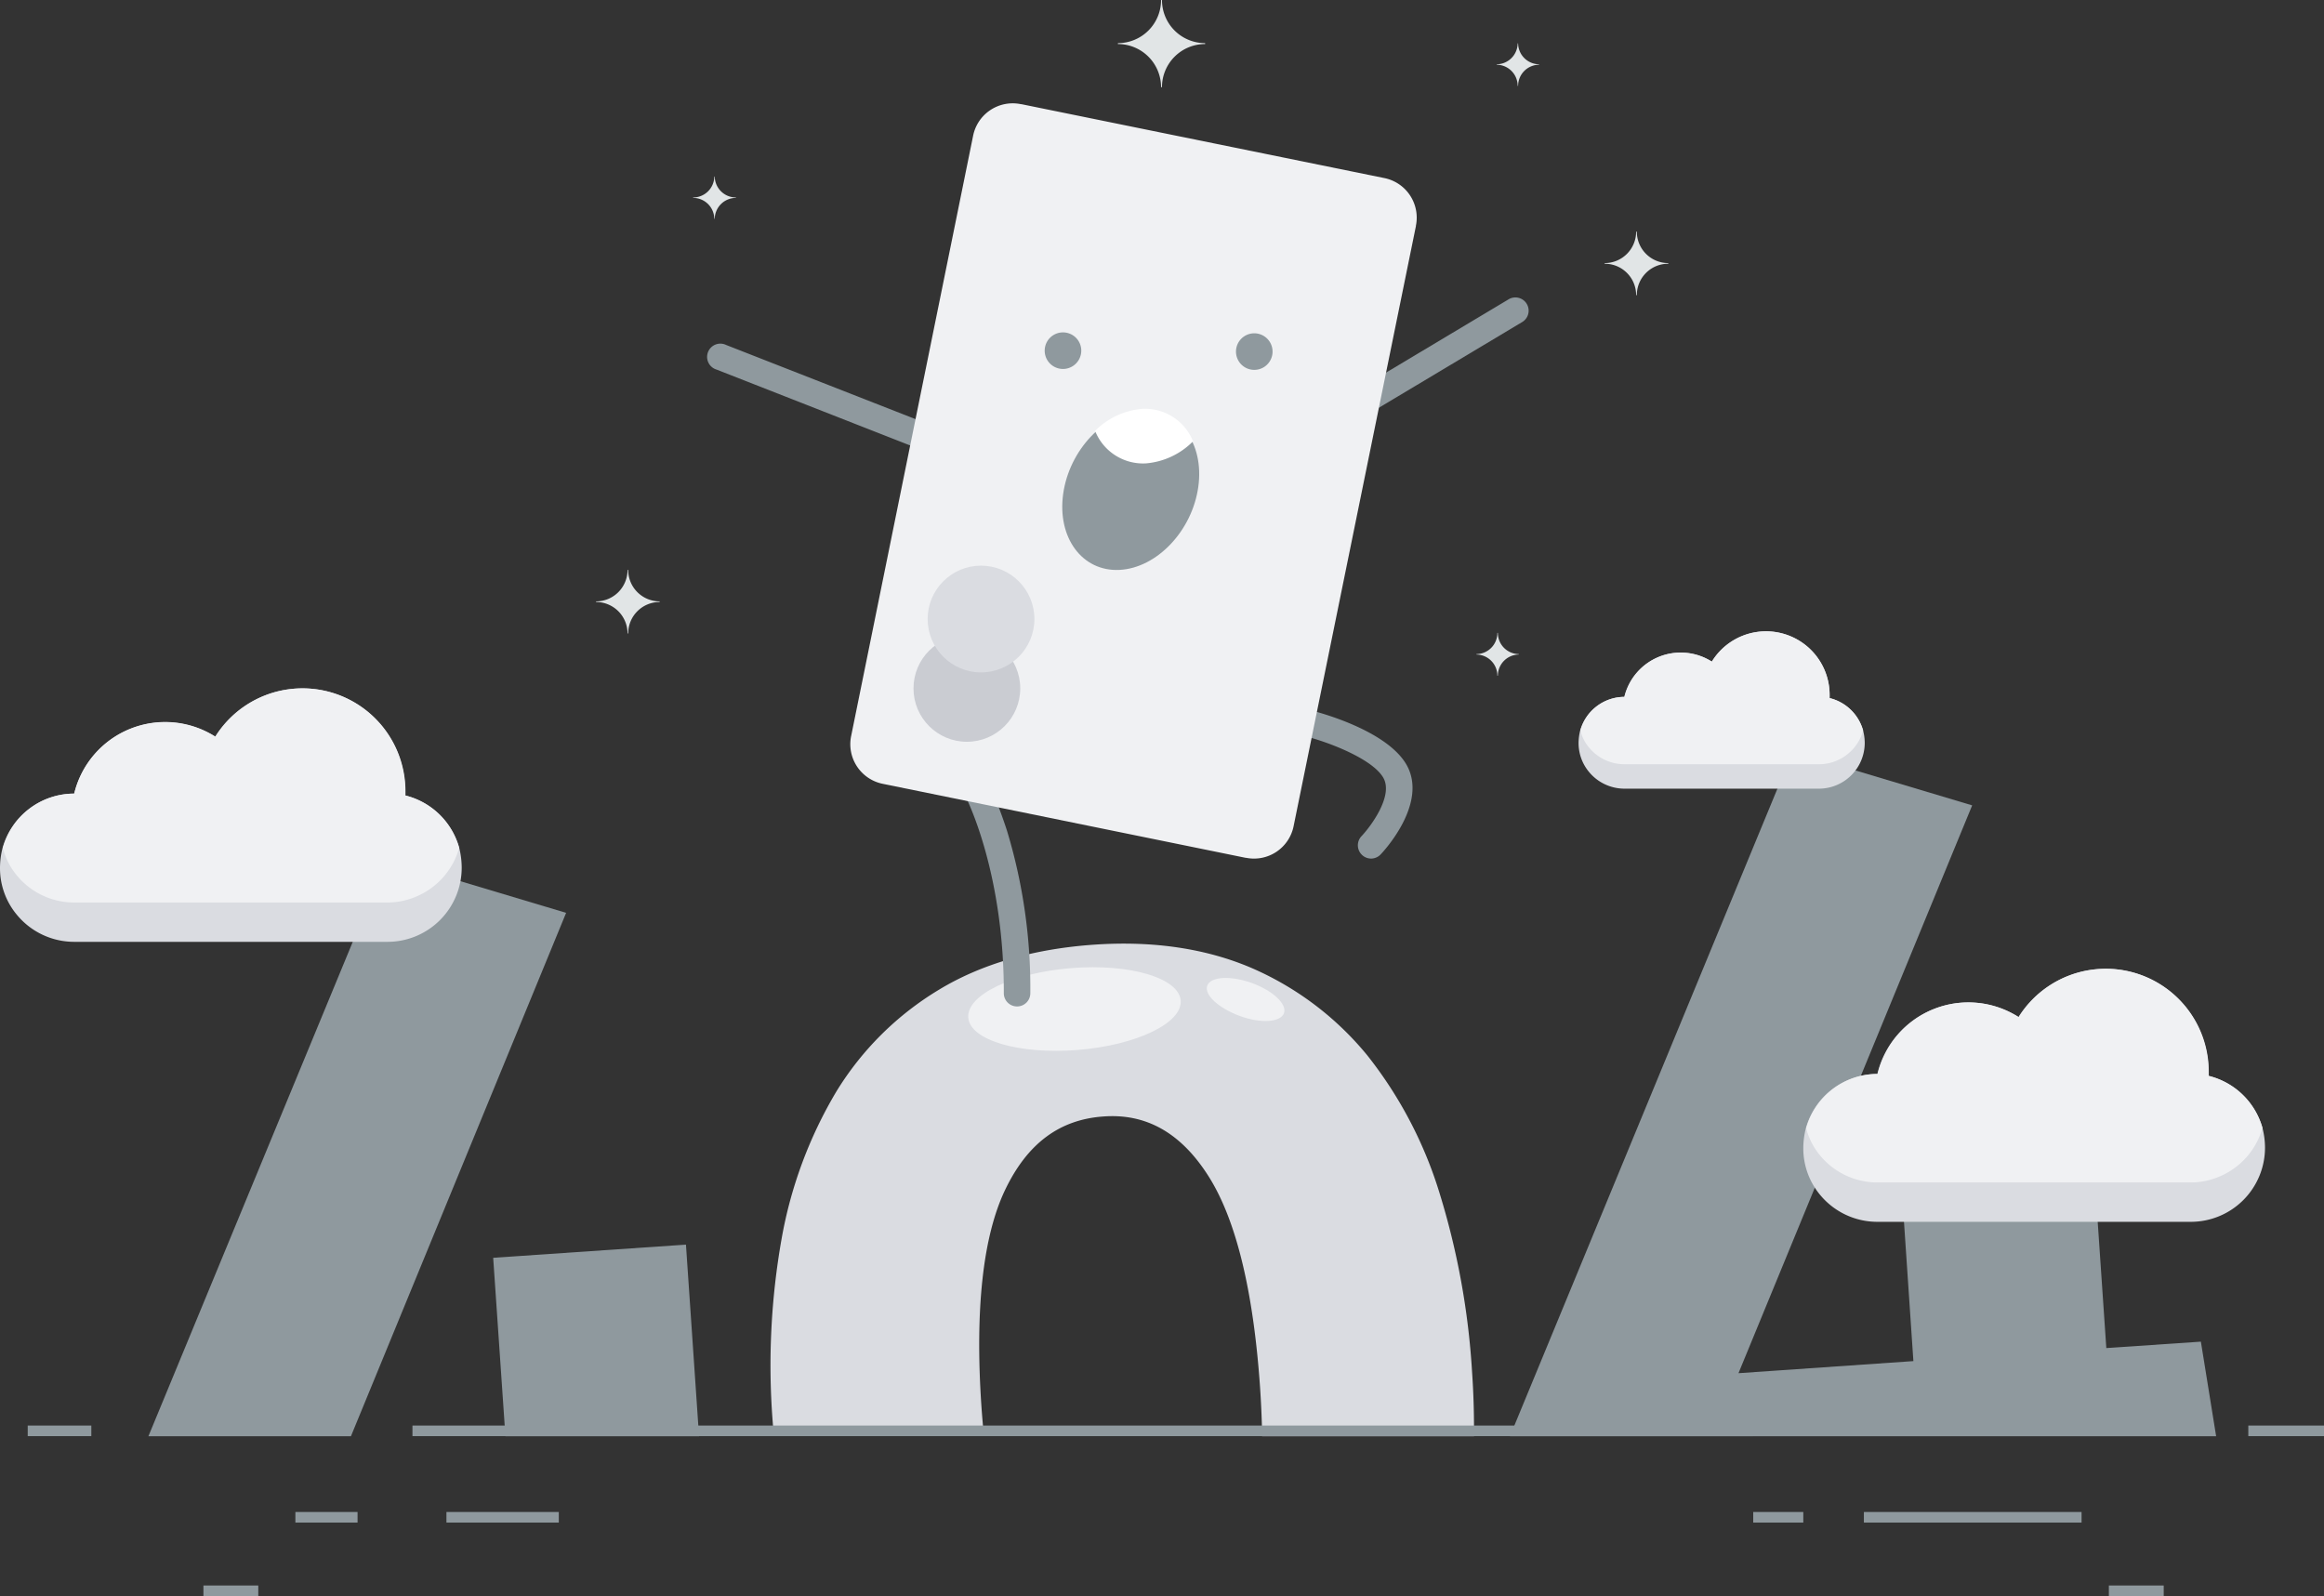 <svg xmlns="http://www.w3.org/2000/svg" viewBox="0 0 438.47 301.16"><rect x="0" y="0" width="438.47" height="301.16" fill="#333333" stroke="none"/><defs><style>.cls-1{fill:#8f999e;}.cls-2{fill:#dadce1;}.cls-3{fill:#f0f1f3;}.cls-4{fill:#e1e5e6;}.cls-5{fill:#caccd2;}.cls-6{fill:#fff;}</style></defs><title>Recurso 1</title><g id="Capa_2" data-name="Capa 2"><g id="page"><rect class="cls-1" x="424.19" y="268.98" width="14.28" height="2"/><polygon class="cls-1" points="94.12 238.24 96.29 269.98 130.82 269.98 128.49 235.89 94.12 238.24"/><path class="cls-1" d="M131.89,271H95.36l-2.31-33.67,36.37-2.49Zm-34.67-2h32.53l-2.19-32-32.38,2.22Z"/><polygon class="cls-1" points="65.54 269.98 105.43 172.88 73.55 163.34 29.5 269.98 65.54 269.98"/><path class="cls-1" d="M66.21,271H28L73,162.12l33.81,10.12ZM31,269H64.87l39.22-95.45-30-9Z"/><path class="cls-2" d="M146.94,270h37.55c-.14-1.52-.27-3.07-.38-4.66q-1.86-27.63,4.57-41.22t19.44-14.44q12.67-.91,20.66,11.71c5.36,8.42,8.61,21.8,9.9,40.23.2,2.91.32,5.7.38,8.38h38.06c0-3.58-.1-7.23-.36-11a141.74,141.74,0,0,0-6-33.35,77.33,77.33,0,0,0-13.49-25.85,56.7,56.7,0,0,0-21.36-16.21c-8.46-3.65-18.21-5.14-29.33-4.38q-17,1.16-28.85,8.35a56,56,0,0,0-19.08,18.94A80.43,80.43,0,0,0,148.46,234a134.81,134.81,0,0,0-1.69,33.92C146.82,268.58,146.88,269.28,146.94,270Z"/><path class="cls-2" d="M278.11,271h-40l0-1c-.06-2.72-.19-5.52-.38-8.33-1.27-18.23-4.55-31.61-9.74-39.77s-11.73-11.82-19.75-11.24c-8.33.56-14.42,5.1-18.61,13.87s-5.69,22.59-4.47,40.72c.11,1.59.24,3.13.38,4.63l.1,1.1H146l-.12-1.5-.12-1.54a137,137,0,0,1,1.7-34.17A82.22,82.22,0,0,1,157.77,206a57.35,57.35,0,0,1,19.41-19.27c8-4.85,17.91-7.71,29.31-8.49,11.14-.76,21.16.74,29.78,4.46A58,58,0,0,1,258,199.17a79.2,79.2,0,0,1,13.67,26.18,143.23,143.23,0,0,1,6.07,33.59c.25,3.6.37,7.31.36,11ZM240,269h36.08c0-3.35-.13-6.67-.36-9.9a140.78,140.78,0,0,0-6-33.12,77,77,0,0,0-13.31-25.52,56.16,56.16,0,0,0-21-15.93c-8.33-3.58-18-5-28.86-4.29-11.07.75-20.63,3.52-28.4,8.21A55,55,0,0,0,159.48,207a79.93,79.93,0,0,0-10,27.11,133.93,133.93,0,0,0-1.67,33.67l.09,1.17H183.4c-.11-1.18-.2-2.37-.29-3.59-1.24-18.48.33-32.52,4.67-41.72s11.29-14.4,20.27-15c.59,0,1.18-.06,1.76-.06,8,0,14.7,4.12,19.82,12.23,5.45,8.56,8.73,21.88,10.05,40.7C239.85,264,240,266.54,240,269Z"/><polygon class="cls-1" points="416.94 269.98 414.4 254.22 396.47 255.44 393.75 215.58 359.38 217.94 362.11 257.74 326.49 260.21 370.74 152.59 338.81 143.03 286.38 269.98 416.94 269.98"/><path class="cls-1" d="M418.12,271H284.88l53.35-129.17,33.86,10.13L328,259.1l33-2.28L358.31,217l36.37-2.49,2.72,39.85,17.84-1.21Zm-130.25-2h127.9l-2.21-13.7-18,1.22-2.72-39.85-32.37,2.22,2.72,39.8L325,261.32,369.4,153.23l-30-9Z"/><path class="cls-3" d="M222.76,188.78c.34,4.26-8.35,8.44-19.42,9.33S183,196.27,182.68,192s8.35-8.44,19.42-9.33S222.42,184.52,222.76,188.78Z"/><path class="cls-3" d="M242.25,191.17c-.62,1.72-4.36,2-8.36.52s-6.74-4-6.12-5.71,4.36-1.95,8.36-.52S242.86,189.45,242.25,191.17Z"/><rect class="cls-1" x="5.23" y="268.98" width="12" height="2"/><rect class="cls-1" x="55.73" y="285.29" width="11.73" height="2"/><rect class="cls-1" x="84.23" y="285.29" width="21.2" height="2"/><rect class="cls-1" x="330.78" y="285.29" width="9.45" height="2"/><rect class="cls-1" x="351.66" y="285.29" width="41.07" height="2"/><rect class="cls-1" x="38.38" y="299.16" width="10.35" height="2"/><rect class="cls-1" x="397.88" y="299.16" width="10.35" height="2"/><path class="cls-1" d="M191.89,189.9h0a2.49,2.49,0,0,1-2.5-2.5c.05-21.83-6.45-36.15-8.12-38.81a2.51,2.51,0,0,1-.7-1.25,2.58,2.58,0,0,1,.9-2.54,2.52,2.52,0,0,1,2.65-.28c2.35,1.14,5.87,12.21,5.9,12.32a102.39,102.39,0,0,1,4.37,30.57A2.49,2.49,0,0,1,191.89,189.9Z"/><path class="cls-1" d="M258.69,162a2.47,2.47,0,0,1-1.73-.7,2.5,2.5,0,0,1-.08-3.53c1.68-1.77,6.06-7.58,4.12-11-2-3.53-10.18-6.71-14.85-7.88a2.5,2.5,0,1,1,1.21-4.85c1.45.36,14.25,3.73,18,10.24,4.19,7.32-4.47,16.52-4.85,16.91A2.48,2.48,0,0,1,258.69,162Z"/><path class="cls-1" d="M253.9,79.12a2.44,2.44,0,0,1-.84-.85,2.51,2.51,0,0,1,.86-3.43l30.62-18.31a2.5,2.5,0,1,1,2.56,4.29L256.49,79.13A2.49,2.49,0,0,1,253.9,79.12Z"/><path class="cls-1" d="M173.06,84.56l-.25-.08-37.6-14.74A2.5,2.5,0,1,1,137,65.09l37.61,14.73a2.5,2.5,0,0,1-1.58,4.74Z"/><path class="cls-4" d="M286.42,16.21h-.08a4,4,0,0,0-3.95-4v-.08a4,4,0,0,0,3.95-3.95h.08a4,4,0,0,0,3.95,3.95v.08A4,4,0,0,0,286.42,16.21Z"/><path class="cls-4" d="M134.85,41.29h-.08a4,4,0,0,0-4-3.95v-.08a4,4,0,0,0,4-3.95h.08a4,4,0,0,0,4,3.95v.08A4,4,0,0,0,134.85,41.29Z"/><path class="cls-4" d="M282.6,127.5h-.09a4,4,0,0,0-3.95-4v-.08a4,4,0,0,0,3.95-4h.09a4,4,0,0,0,3.95,4v.08A4,4,0,0,0,282.6,127.5Z"/><path class="cls-4" d="M219.23,16.45h-.17a8.15,8.15,0,0,0-8.14-8.14V8.14A8.14,8.14,0,0,0,219.06,0h.17a8.13,8.13,0,0,0,8.14,8.14v.17A8.14,8.14,0,0,0,219.23,16.45Z"/><path class="cls-4" d="M308.82,55.69h-.13a5.92,5.92,0,0,0-5.93-5.93v-.12a5.93,5.93,0,0,0,5.93-5.93h.13a5.93,5.93,0,0,0,5.93,5.93v.12A5.92,5.92,0,0,0,308.82,55.69Z"/><path class="cls-4" d="M118.52,119.52h-.12a5.94,5.94,0,0,0-5.93-5.93v-.12a5.94,5.94,0,0,0,5.93-5.93h.12a5.93,5.93,0,0,0,5.93,5.93v.12A5.93,5.93,0,0,0,118.52,119.52Z"/><path id="Trazado_357" data-name="Trazado 357" class="cls-3" d="M160.59,138.86l23-113.21a7.62,7.62,0,0,1,9-6l.09,0,68.46,13.94a7.62,7.62,0,0,1,6,9l0,.08L244.07,155.86a7.62,7.62,0,0,1-8.95,6l-.09,0L166.58,147.9a7.63,7.63,0,0,1-6-9Z"/><circle id="Oval" class="cls-5" cx="182.42" cy="129.89" r="10.07"/><circle id="Oval-2" class="cls-2" cx="185.09" cy="116.8" r="10.07"/><path class="cls-1" d="M226.08,91.88c-1.16,8.28-7.81,15.29-14.85,15.65s-11.8-6.07-10.64-14.35,7.81-15.29,14.85-15.65S227.24,83.6,226.08,91.88Z"/><path class="cls-6" d="M215.46,77.15a14.19,14.19,0,0,0-8.85,4.15,9.74,9.74,0,0,0,9.63,6.13,14.15,14.15,0,0,0,8.85-4.16A9.74,9.74,0,0,0,215.46,77.15Z"/><path class="cls-1" d="M240,67.14A3.45,3.45,0,1,1,237.51,63,3.45,3.45,0,0,1,240,67.14Z"/><path class="cls-1" d="M203.9,67a3.45,3.45,0,1,1-2.51-4.18A3.44,3.44,0,0,1,203.9,67Z"/><path id="Shape-5" class="cls-2" d="M351.82,140.15a8.65,8.65,0,0,1-8.62,8.66H306.48a8.68,8.68,0,0,1-6.65-3.12,8.51,8.51,0,0,1-2-5.54,9.94,9.94,0,0,1,.3-2.3,8.68,8.68,0,0,1,8.33-6.36h0a10.94,10.94,0,0,1,16.5-6.65,12,12,0,0,1,22.23,6.36v.52a8.67,8.67,0,0,1,6.31,6.09A9.27,9.27,0,0,1,351.82,140.15Z"/><path id="Shape-6" class="cls-3" d="M351.52,137.85a8.72,8.72,0,0,1-5.2,5.76,8.52,8.52,0,0,1-3.12.59H306.48a8.65,8.65,0,0,1-6.65-3.12,8.24,8.24,0,0,1-1.67-3.23,8.67,8.67,0,0,1,8.32-6.36h0a10.94,10.94,0,0,1,16.5-6.65,12,12,0,0,1,22.22,6.36v.52A8.71,8.71,0,0,1,351.52,137.85Z"/><path id="Shape-5-2" data-name="Shape-5" class="cls-2" d="M87.11,163.71a14,14,0,0,1-13.91,14H14a14,14,0,0,1-10.73-5A13.71,13.71,0,0,1,0,163.71,15.55,15.55,0,0,1,.48,160a14,14,0,0,1,13.43-10.25H14A17.65,17.65,0,0,1,40.59,139a19.4,19.4,0,0,1,35.85,10.25v.84a14,14,0,0,1,10.19,9.83A16,16,0,0,1,87.11,163.71Z"/><path id="Shape-6-2" data-name="Shape-6" class="cls-3" d="M86.63,160a14.1,14.1,0,0,1-8.39,9.29,13.8,13.8,0,0,1-5,1H14a14,14,0,0,1-10.73-5A13.17,13.17,0,0,1,.54,160,14,14,0,0,1,14,149.74H14A17.65,17.65,0,0,1,40.65,139,19.4,19.4,0,0,1,76.5,149.26v.84A14.08,14.08,0,0,1,86.63,160Z"/><path id="Shape-5-3" data-name="Shape-5" class="cls-2" d="M427.34,216.54a14,14,0,0,1-13.9,14H354.2a14,14,0,0,1-10.73-5,13.73,13.73,0,0,1-3.24-8.93,15.49,15.49,0,0,1,.48-3.72,14,14,0,0,1,13.43-10.25h.06a17.63,17.63,0,0,1,26.62-10.73,19.4,19.4,0,0,1,35.85,10.25v.84a14,14,0,0,1,10.19,9.83A15,15,0,0,1,427.34,216.54Z"/><path id="Shape-6-3" data-name="Shape-6" class="cls-3" d="M426.86,212.82a14.1,14.1,0,0,1-8.39,9.29,13.75,13.75,0,0,1-5,1H354.2a14,14,0,0,1-10.73-5,13.3,13.3,0,0,1-2.7-5.22,14,14,0,0,1,13.43-10.25h.06a17.63,17.63,0,0,1,26.62-10.73,19.4,19.4,0,0,1,35.85,10.25v.84A14.06,14.06,0,0,1,426.86,212.82Z"/><rect class="cls-1" x="77.82" y="268.98" width="252.96" height="2"/></g></g></svg>
